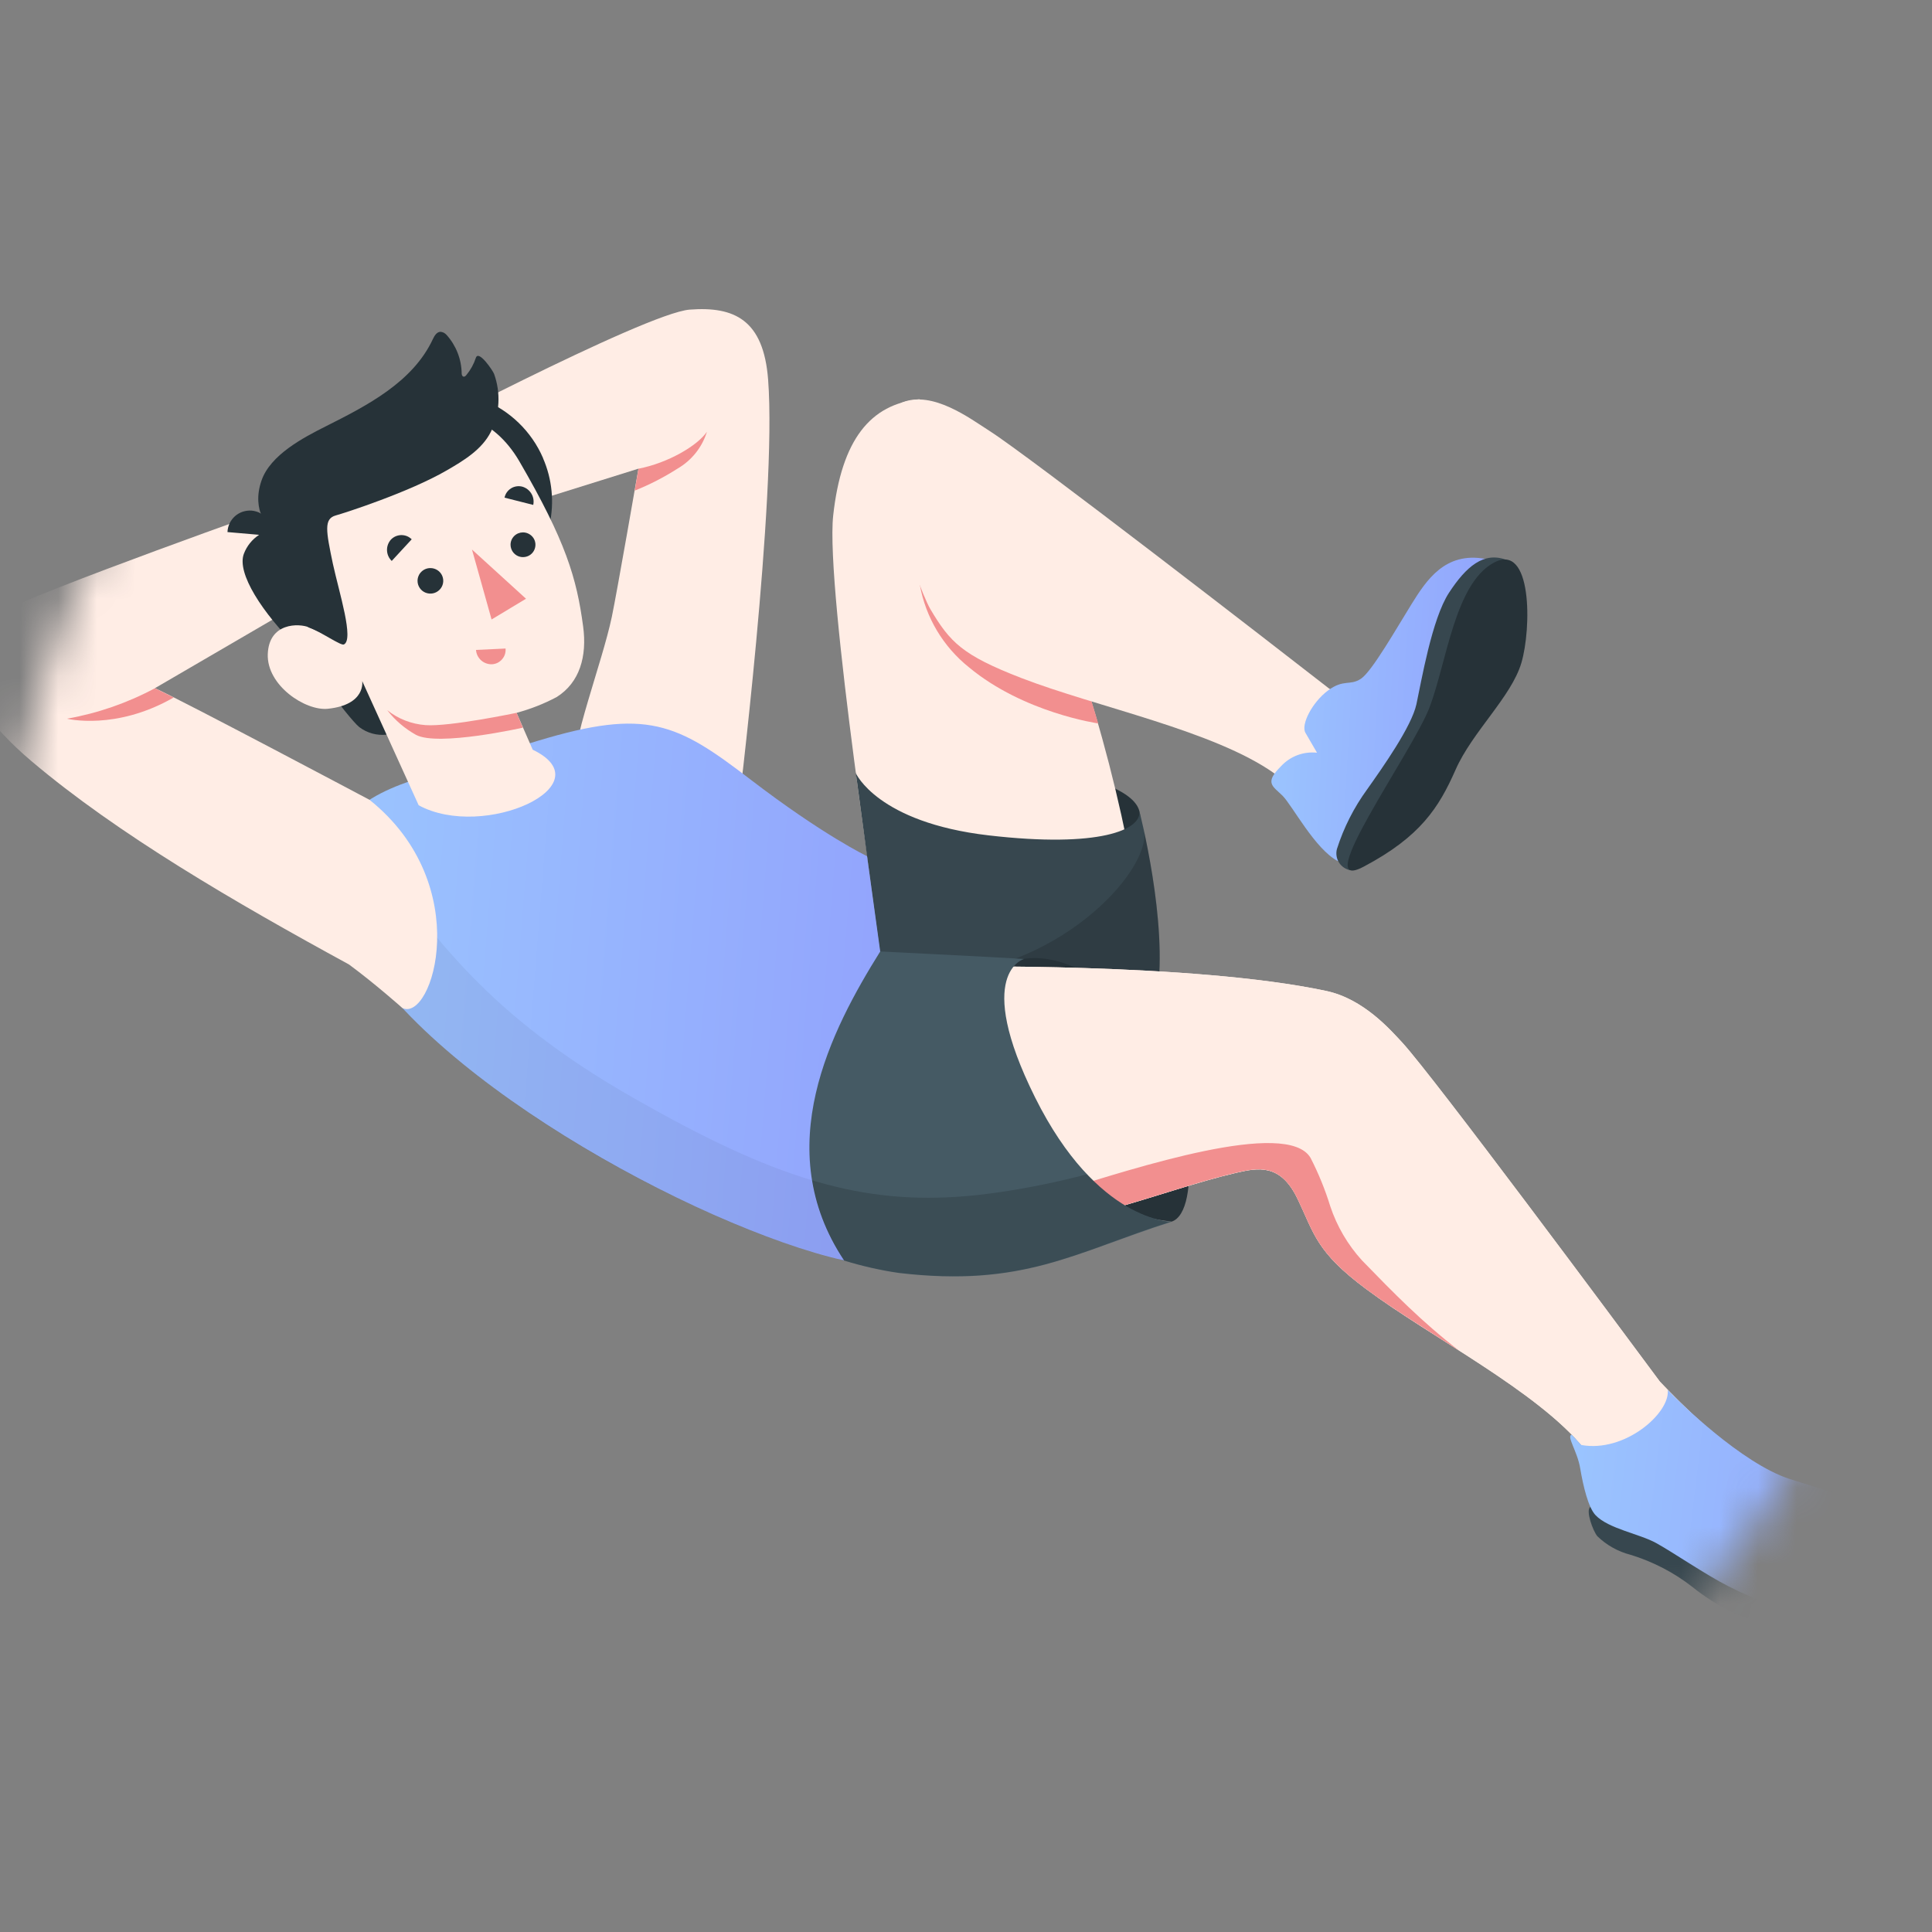 <svg width="50" height="50" viewBox="0 0 50 50" fill="none" xmlns="http://www.w3.org/2000/svg">
<rect x="0" y="0" width="50" height="50" fill="#808080" stroke="none"/>
<mask id="mask0_414_5562" style="mask-type:alpha" maskUnits="userSpaceOnUse" x="0" y="0" width="50" height="50">
<circle cx="25" cy="25" r="25" fill="#C4C4C4"/>
</mask>
<g mask="url(#mask0_414_5562)">
<g clip-path="url(#clip0_414_5562)">
<path d="M19.085 21.135C19.085 21.135 20.111 12.852 19.879 9.827C19.761 8.276 19.005 7.925 17.849 8.013C16.694 8.102 10.087 11.59 10.087 11.59L11.029 13.846L16.523 12.129C16.523 12.129 15.963 15.352 15.834 15.964C15.705 16.576 15.435 17.401 15.219 18.139C15.114 18.504 14.967 18.976 14.967 19.204C14.97 19.744 19.085 21.135 19.085 21.135Z" fill="#FFEDE5"/>
<path d="M16.523 12.13C17.289 11.982 18.054 11.532 18.295 11.174C18.171 11.577 17.898 11.918 17.531 12.13C17.182 12.353 16.812 12.543 16.427 12.697L16.523 12.13Z" fill="#F28F8F"/>
<path d="M29.486 20.987C29.372 20.566 28.626 20.122 26.404 19.751C24.183 19.381 22.162 19.751 22.15 20.012C22.138 20.273 22.698 22.018 25.259 22.337C27.821 22.655 29.72 21.913 29.486 20.987Z" fill="#263238"/>
<path d="M22.803 24.573C22.803 24.573 21.355 15.246 21.563 13.342C21.779 11.374 22.53 10.461 23.791 10.333C25.438 11.283 26.315 13.553 27.368 15.79C28.421 18.027 29.562 22.826 29.623 25.12C29.683 27.413 27.857 29.047 25.788 29.345C23.72 29.643 22.803 24.573 22.803 24.573Z" fill="#FFEDE5"/>
<path d="M25.078 17.271C24.41 16.737 23.959 15.982 23.807 15.144L25.879 14.427L27.276 15.582L27.318 15.672C27.335 15.71 27.353 15.749 27.373 15.787C27.413 15.873 27.453 15.963 27.493 16.054C27.503 16.081 27.515 16.107 27.527 16.135C27.558 16.206 27.588 16.283 27.619 16.356L27.65 16.433C27.692 16.535 27.732 16.64 27.774 16.747C27.814 16.855 27.854 16.965 27.894 17.078C27.903 17.103 27.912 17.126 27.919 17.15L28.026 17.459C28.026 17.474 28.037 17.491 28.042 17.505C28.126 17.756 28.209 18.015 28.289 18.281L28.302 18.324C28.342 18.455 28.381 18.588 28.42 18.722C28.42 18.722 26.495 18.448 25.078 17.271Z" fill="#F28F8F"/>
<path d="M23.354 10.413C24.141 10.105 25.099 10.826 25.605 11.15C26.635 11.805 32.927 16.675 34.394 17.817C34.712 18.008 35.035 18.193 35.365 18.367L33.636 21.051C33.495 20.665 33.272 20.313 32.984 20.018C31.416 18.906 28.381 18.3 26.427 17.545C24.906 16.955 24.588 16.625 24.076 15.762C23.684 15.079 22.269 10.923 23.354 10.413Z" fill="#FFEDE5"/>
<path d="M22.772 24.624L22.15 20.012C22.15 20.012 22.708 21.284 25.583 21.619C28.458 21.953 29.559 21.471 29.486 20.987C29.486 20.987 30.237 23.875 29.946 25.751C29.655 27.627 26.77 29.625 26.77 29.625L22.772 24.624Z" fill="#37474F"/>
<path opacity="0.15" d="M24.045 25.255C23.78 25.255 23.532 25.272 23.302 25.286L26.498 29.279H27.241C28.069 28.625 29.731 27.157 29.948 25.755C30.162 24.379 29.814 22.462 29.614 21.536C29.728 22.601 27.33 25.186 24.045 25.255Z" fill="black"/>
<path d="M38.438 14.464C37.398 14.273 36.915 15.017 36.532 15.632C36.149 16.247 35.508 17.376 35.221 17.566C34.934 17.756 34.776 17.566 34.367 17.871C33.959 18.176 33.66 18.756 33.786 18.967L34.084 19.48C33.912 19.462 33.739 19.483 33.578 19.543C33.416 19.604 33.272 19.701 33.155 19.827C32.71 20.269 32.941 20.343 33.193 20.594C33.444 20.844 34.033 21.977 34.624 22.285C34.624 22.285 36.216 21.812 37.37 20.018C38.524 18.225 38.438 14.464 38.438 14.464Z" fill="url(#paint0_linear_414_5562)"/>
<path d="M34.952 22.523C34.891 22.512 34.833 22.489 34.782 22.454C34.731 22.42 34.687 22.376 34.654 22.324C34.621 22.272 34.599 22.214 34.59 22.153C34.581 22.092 34.584 22.03 34.6 21.971C34.776 21.418 35.04 20.897 35.383 20.427C35.782 19.863 36.531 18.805 36.657 18.225C36.783 17.645 37.055 16.021 37.499 15.342C37.943 14.662 38.399 14.269 38.984 14.489C39.569 14.709 37.722 19.061 37.18 19.799C36.638 20.536 34.952 22.523 34.952 22.523Z" fill="#37474F"/>
<path d="M35.294 22.428C36.757 21.654 37.238 20.902 37.67 19.921C38.102 18.94 39.112 18.036 39.373 17.156C39.635 16.275 39.661 14.017 38.656 14.564C37.651 15.112 37.441 17.131 37 18.297C36.559 19.464 33.859 23.191 35.294 22.428Z" fill="#263238"/>
<path d="M26.503 24.813C27.171 24.711 28.455 24.985 29.621 26.602C30.873 28.338 31.106 31.367 30.32 31.616C30.32 31.616 28.5 31.404 27.25 30.753C25.999 30.103 23.898 25.71 26.503 24.813Z" fill="#263238"/>
<path d="M47.857 39.266C45.918 38.51 44.33 37.209 42.957 35.755C41.852 34.265 37.117 27.887 36.296 26.988C35.999 26.67 35.295 25.85 34.32 25.645C30.866 24.907 24.47 25.017 24.47 25.017L22.01 24.605L17.11 29.186C17.785 29.901 18.634 30.525 19.873 31.166C21.113 31.808 22.454 32.274 24.263 32.122C27.884 31.818 30.055 30.802 31.993 30.352C32.554 30.223 33.136 30.103 33.577 31.018C34.018 31.932 34.054 32.391 35.359 33.362C37.033 34.61 39.796 36.005 41.002 37.492C41.201 37.856 41.319 38.259 41.35 38.672C41.464 40.24 42.789 39.931 43.856 40.613C44.439 40.984 44.871 41.436 45.572 41.589C46.21 41.72 46.869 41.708 47.502 41.554C48.072 41.419 48.889 41.011 49.17 40.459C49.538 39.725 48.416 39.483 47.857 39.266Z" fill="#FFEDE5"/>
<path d="M47.857 39.266C45.918 38.51 44.33 37.209 42.957 35.755C41.852 34.265 37.117 27.887 36.296 26.988C35.999 26.67 35.295 25.85 34.32 25.645C30.866 24.907 24.47 25.017 24.47 25.017L22.01 24.605L17.11 29.186C17.785 29.901 18.634 30.525 19.873 31.166C21.113 31.808 22.454 32.274 24.263 32.122C27.884 31.818 30.055 30.802 31.993 30.352C32.554 30.223 33.136 30.103 33.577 31.018C34.018 31.932 34.054 32.391 35.359 33.362C37.033 34.61 39.796 36.005 41.002 37.492C41.201 37.856 41.319 38.259 41.35 38.672C41.464 40.24 42.789 39.931 43.856 40.613C44.439 40.984 44.871 41.436 45.572 41.589C46.21 41.72 46.869 41.708 47.502 41.554C48.072 41.419 48.889 41.011 49.17 40.459C49.538 39.725 48.416 39.483 47.857 39.266Z" fill="#FFEDE5"/>
<path d="M35.248 32.619C34.88 32.215 34.601 31.738 34.428 31.221C34.295 30.789 34.124 30.369 33.917 29.966C33.314 28.934 29.314 30.251 27.542 30.791C27.442 30.938 27.027 31.38 26.878 31.749C29.024 31.314 30.568 30.681 31.99 30.351C32.551 30.221 33.133 30.102 33.574 31.016C34.015 31.93 34.051 32.389 35.356 33.361C36.036 33.868 36.896 34.394 37.759 34.952C36.795 34.209 36.069 33.464 35.248 32.619Z" fill="#F28F8F"/>
<path d="M22.39 24.605C22.39 24.605 25.905 24.776 26.502 24.819C26.502 24.819 25.179 25.173 26.789 28.404C28.399 31.636 30.322 31.618 30.322 31.618C27.797 32.42 26.486 33.321 23.268 32.945C19.432 32.395 17.107 29.543 17.107 29.543L22.39 24.605Z" fill="#455A64"/>
<path opacity="0.15" d="M30.313 31.618C30.284 31.62 30.255 31.62 30.225 31.618C29.939 31.586 29.086 31.4 28.131 30.39C27.373 30.59 26.604 30.747 25.828 30.86C22.959 31.277 20.807 30.774 17.601 29.077L17.107 29.54C18.379 30.965 20.011 32.027 21.835 32.617C21.946 32.65 22.061 32.684 22.177 32.715C22.285 32.743 22.395 32.771 22.505 32.796L22.534 32.804C22.635 32.827 22.739 32.848 22.843 32.869L22.898 32.879C23.02 32.903 23.142 32.923 23.267 32.941C23.468 32.965 23.662 32.982 23.849 32.997C24.036 33.012 24.215 33.019 24.391 33.025H24.648C24.732 33.025 24.815 33.025 24.897 33.025C25.142 33.025 25.375 33.006 25.599 32.984C25.748 32.969 25.893 32.951 26.036 32.931C26.379 32.879 26.72 32.808 27.055 32.718C27.186 32.683 27.315 32.646 27.442 32.606C27.765 32.509 28.082 32.4 28.409 32.282L28.806 32.134C29.275 31.963 29.768 31.783 30.32 31.608L30.313 31.618Z" fill="black"/>
<path d="M10.637 20.206C9.208 20.698 7.858 21.56 9.003 24.08C10.637 27.72 18.041 31.761 21.843 32.619C19.912 29.718 21.519 26.643 22.78 24.624L22.439 22.158C22.439 22.158 21.299 21.614 19.41 20.164C17.521 18.715 16.737 18.321 13.926 19.17C11.994 19.754 10.637 20.206 10.637 20.206Z" fill="url(#paint1_linear_414_5562)"/>
<path opacity="0.05" d="M16.424 28.432C12.536 26.22 11.314 24.25 9.789 22.357L8.791 23.567C8.818 23.645 8.847 23.725 8.88 23.807C8.879 23.812 8.879 23.816 8.88 23.82C8.913 23.904 8.95 23.991 8.99 24.08C9.714 25.673 11.534 27.342 13.672 28.795C13.969 29.002 14.29 29.204 14.605 29.4C14.764 29.499 14.922 29.596 15.083 29.695C16.17 30.341 17.296 30.922 18.454 31.435C19.54 31.933 20.671 32.328 21.832 32.615C21.409 31.991 21.127 31.284 21.003 30.541C19.652 30.137 18.203 29.445 16.424 28.432Z" fill="black"/>
<path d="M9.564 20.7C9.564 20.7 4.769 18.154 4.01 17.81L8.207 15.364L7.316 13.067C7.316 13.067 1.079 15.269 -0.109 15.902C-0.731 16.237 -1 16.513 -1 16.988C-1 17.779 -0.241 18.806 0.81 19.695C3.045 21.587 6.078 23.35 9.031 24.96C9.708 25.459 10.412 26.086 10.412 26.086C11.189 26.472 12.319 22.906 9.564 20.7Z" fill="#FFEDE5"/>
<path d="M14.053 11.852C13.754 11.162 13.191 10.618 12.487 10.34C11.784 10.062 10.998 10.073 10.302 10.37C9.607 10.668 9.059 11.227 8.779 11.926C8.499 12.625 8.51 13.405 8.81 14.096C8.829 14.143 8.853 14.186 8.875 14.23L8.151 15.796L7.08 13.836C7.08 13.682 7.023 13.533 6.919 13.418C6.815 13.303 6.672 13.231 6.517 13.215C6.439 13.209 6.36 13.218 6.285 13.242C6.21 13.267 6.141 13.306 6.082 13.358C6.024 13.41 5.976 13.473 5.942 13.544C5.909 13.615 5.89 13.692 5.887 13.77L6.706 13.841C6.526 13.959 6.388 14.13 6.312 14.33C6.118 14.835 6.795 15.863 7.702 16.765C7.702 16.765 8.987 18.566 9.299 18.818C9.499 18.97 9.751 19.04 10.002 19.013L10.08 15.473C10.601 15.753 11.197 15.864 11.786 15.791C12.374 15.719 12.925 15.466 13.362 15.069C13.799 14.671 14.1 14.148 14.224 13.572C14.348 12.997 14.289 12.397 14.053 11.857V11.852Z" fill="#263238"/>
<path d="M8.782 16.406C8.663 16.57 8.301 16.362 8.014 16.241C7.727 16.12 6.96 16.116 6.93 16.928C6.9 17.741 7.905 18.403 8.483 18.343C9.478 18.241 9.374 17.626 9.374 17.626L10.835 20.84C12.527 21.76 15.675 20.312 13.786 19.402L13.369 18.448C13.73 18.351 14.079 18.214 14.408 18.039C15.002 17.664 15.197 16.986 15.091 16.209C14.924 14.963 14.646 14.013 13.437 11.932C12.101 9.658 9.279 10.835 8.177 12.432C7.075 14.029 8.782 16.406 8.782 16.406Z" fill="#FFEDE5"/>
<path d="M8.899 16.679C8.819 16.716 8.292 16.342 8.008 16.246C7.623 16.114 6.998 13.697 6.998 13.697C6.998 13.697 6.487 13.247 6.768 12.436C6.998 11.771 7.848 11.326 8.436 11.031C9.496 10.498 10.682 9.892 11.202 8.777C11.244 8.689 11.303 8.588 11.401 8.587C11.432 8.59 11.461 8.598 11.488 8.612C11.515 8.627 11.539 8.646 11.559 8.669C11.803 8.942 11.942 9.294 11.948 9.659C11.948 9.693 11.958 9.736 11.992 9.746C12.027 9.756 12.052 9.728 12.072 9.703C12.18 9.572 12.262 9.422 12.315 9.261C12.386 9.041 12.76 9.6 12.787 9.677C12.874 9.919 12.912 10.177 12.898 10.434C12.884 10.692 12.818 10.944 12.704 11.175C12.472 11.637 11.995 11.923 11.559 12.175C10.586 12.739 8.923 13.275 8.691 13.339C8.376 13.426 8.437 13.74 8.615 14.591C8.779 15.343 9.168 16.554 8.899 16.679Z" fill="#263238"/>
<path d="M13.369 18.448C13.369 18.448 11.632 18.812 11.014 18.766C10.651 18.74 10.305 18.605 10.022 18.38C10.223 18.64 10.476 18.856 10.764 19.017C11.335 19.326 13.532 18.832 13.532 18.832L13.369 18.448Z" fill="#F28F8F"/>
<path d="M10.655 13.957L10.138 14.517C10.063 14.445 10.02 14.348 10.016 14.245C10.012 14.142 10.049 14.041 10.118 13.964C10.153 13.928 10.194 13.899 10.24 13.879C10.286 13.86 10.335 13.849 10.385 13.848C10.435 13.848 10.485 13.857 10.531 13.875C10.577 13.894 10.619 13.922 10.655 13.957Z" fill="#263238"/>
<path d="M12.319 16.82L13.084 16.784C13.088 16.834 13.083 16.884 13.068 16.932C13.052 16.98 13.027 17.024 12.994 17.062C12.961 17.1 12.921 17.131 12.876 17.154C12.83 17.176 12.781 17.189 12.73 17.191C12.627 17.194 12.526 17.157 12.449 17.088C12.373 17.018 12.326 16.922 12.319 16.82Z" fill="#F28F8F"/>
<path d="M13.8 13.067L13.057 12.879C13.068 12.829 13.088 12.783 13.116 12.742C13.145 12.701 13.182 12.666 13.225 12.639C13.267 12.612 13.315 12.595 13.365 12.587C13.415 12.579 13.466 12.582 13.515 12.594C13.614 12.622 13.699 12.687 13.752 12.775C13.805 12.863 13.822 12.967 13.8 13.067Z" fill="#263238"/>
<path d="M12.215 14.222L12.722 16.032L13.613 15.495L12.215 14.222Z" fill="#F28F8F"/>
<path d="M10.806 15.034C10.806 15.099 10.826 15.162 10.863 15.217C10.899 15.271 10.951 15.313 11.012 15.338C11.073 15.362 11.14 15.369 11.204 15.356C11.269 15.343 11.328 15.311 11.374 15.265C11.421 15.219 11.452 15.16 11.465 15.096C11.478 15.032 11.471 14.966 11.446 14.905C11.421 14.845 11.378 14.793 11.323 14.757C11.268 14.721 11.204 14.702 11.139 14.702C11.095 14.702 11.051 14.71 11.011 14.727C10.97 14.744 10.934 14.768 10.903 14.799C10.872 14.83 10.847 14.866 10.831 14.907C10.814 14.947 10.806 14.99 10.806 15.034Z" fill="#263238"/>
<path d="M13.213 14.097C13.213 14.16 13.232 14.222 13.267 14.275C13.302 14.328 13.352 14.369 13.411 14.394C13.47 14.418 13.535 14.425 13.598 14.412C13.661 14.4 13.718 14.37 13.763 14.325C13.808 14.28 13.839 14.223 13.851 14.16C13.864 14.098 13.857 14.034 13.833 13.975C13.808 13.917 13.767 13.867 13.713 13.832C13.66 13.797 13.598 13.778 13.534 13.778C13.449 13.779 13.368 13.812 13.307 13.872C13.247 13.932 13.213 14.012 13.213 14.097Z" fill="#263238"/>
<path d="M41.157 39.001C41.03 39.087 41.226 39.626 41.341 39.759C41.579 39.989 41.873 40.154 42.195 40.237C42.779 40.415 43.326 40.699 43.806 41.075C44.398 41.551 45.087 41.895 45.825 42.082C46.702 42.275 47.714 42.029 48.598 41.508C49.525 40.964 49.438 40.442 49.312 40.094L41.157 39.001Z" fill="#37474F"/>
<path d="M43.161 35.972C43.458 36.284 45.074 37.871 46.314 38.275C47.301 38.597 48.586 38.904 49.149 39.501C49.734 40.123 48.862 40.92 47.664 41.377C46.413 41.852 45.564 41.468 44.734 41.054C44.15 40.759 43.29 40.169 42.858 39.932C42.426 39.694 41.626 39.564 41.292 39.212C41.107 39.017 40.975 38.474 40.895 37.998C40.822 37.556 40.528 37.156 40.678 37.132L40.922 37.396C42.05 37.603 43.227 36.568 43.161 35.972Z" fill="url(#paint2_linear_414_5562)"/>
<path d="M4.01 17.811C3.299 18.192 2.53 18.459 1.734 18.6C1.734 18.6 2.995 18.914 4.495 18.051L4.01 17.811Z" fill="#F28F8F"/>
</g>
</g>
<defs>
<linearGradient id="paint0_linear_414_5562" x1="38.439" y1="22.285" x2="31.039" y2="21.882" gradientUnits="userSpaceOnUse">
<stop stop-color="#92A3FD"/>
<stop offset="1" stop-color="#9DCEFF"/>
</linearGradient>
<linearGradient id="paint1_linear_414_5562" x1="22.78" y1="32.619" x2="3.851" y2="31.122" gradientUnits="userSpaceOnUse">
<stop stop-color="#92A3FD"/>
<stop offset="1" stop-color="#9DCEFF"/>
</linearGradient>
<linearGradient id="paint2_linear_414_5562" x1="49.336" y1="41.596" x2="37.837" y2="40.22" gradientUnits="userSpaceOnUse">
<stop stop-color="#92A3FD"/>
<stop offset="1" stop-color="#9DCEFF"/>
</linearGradient>
<clipPath id="clip0_414_5562">
<rect width="50.389" height="34.148" fill="white" transform="translate(-1 8)"/>
</clipPath>
</defs>
</svg>
